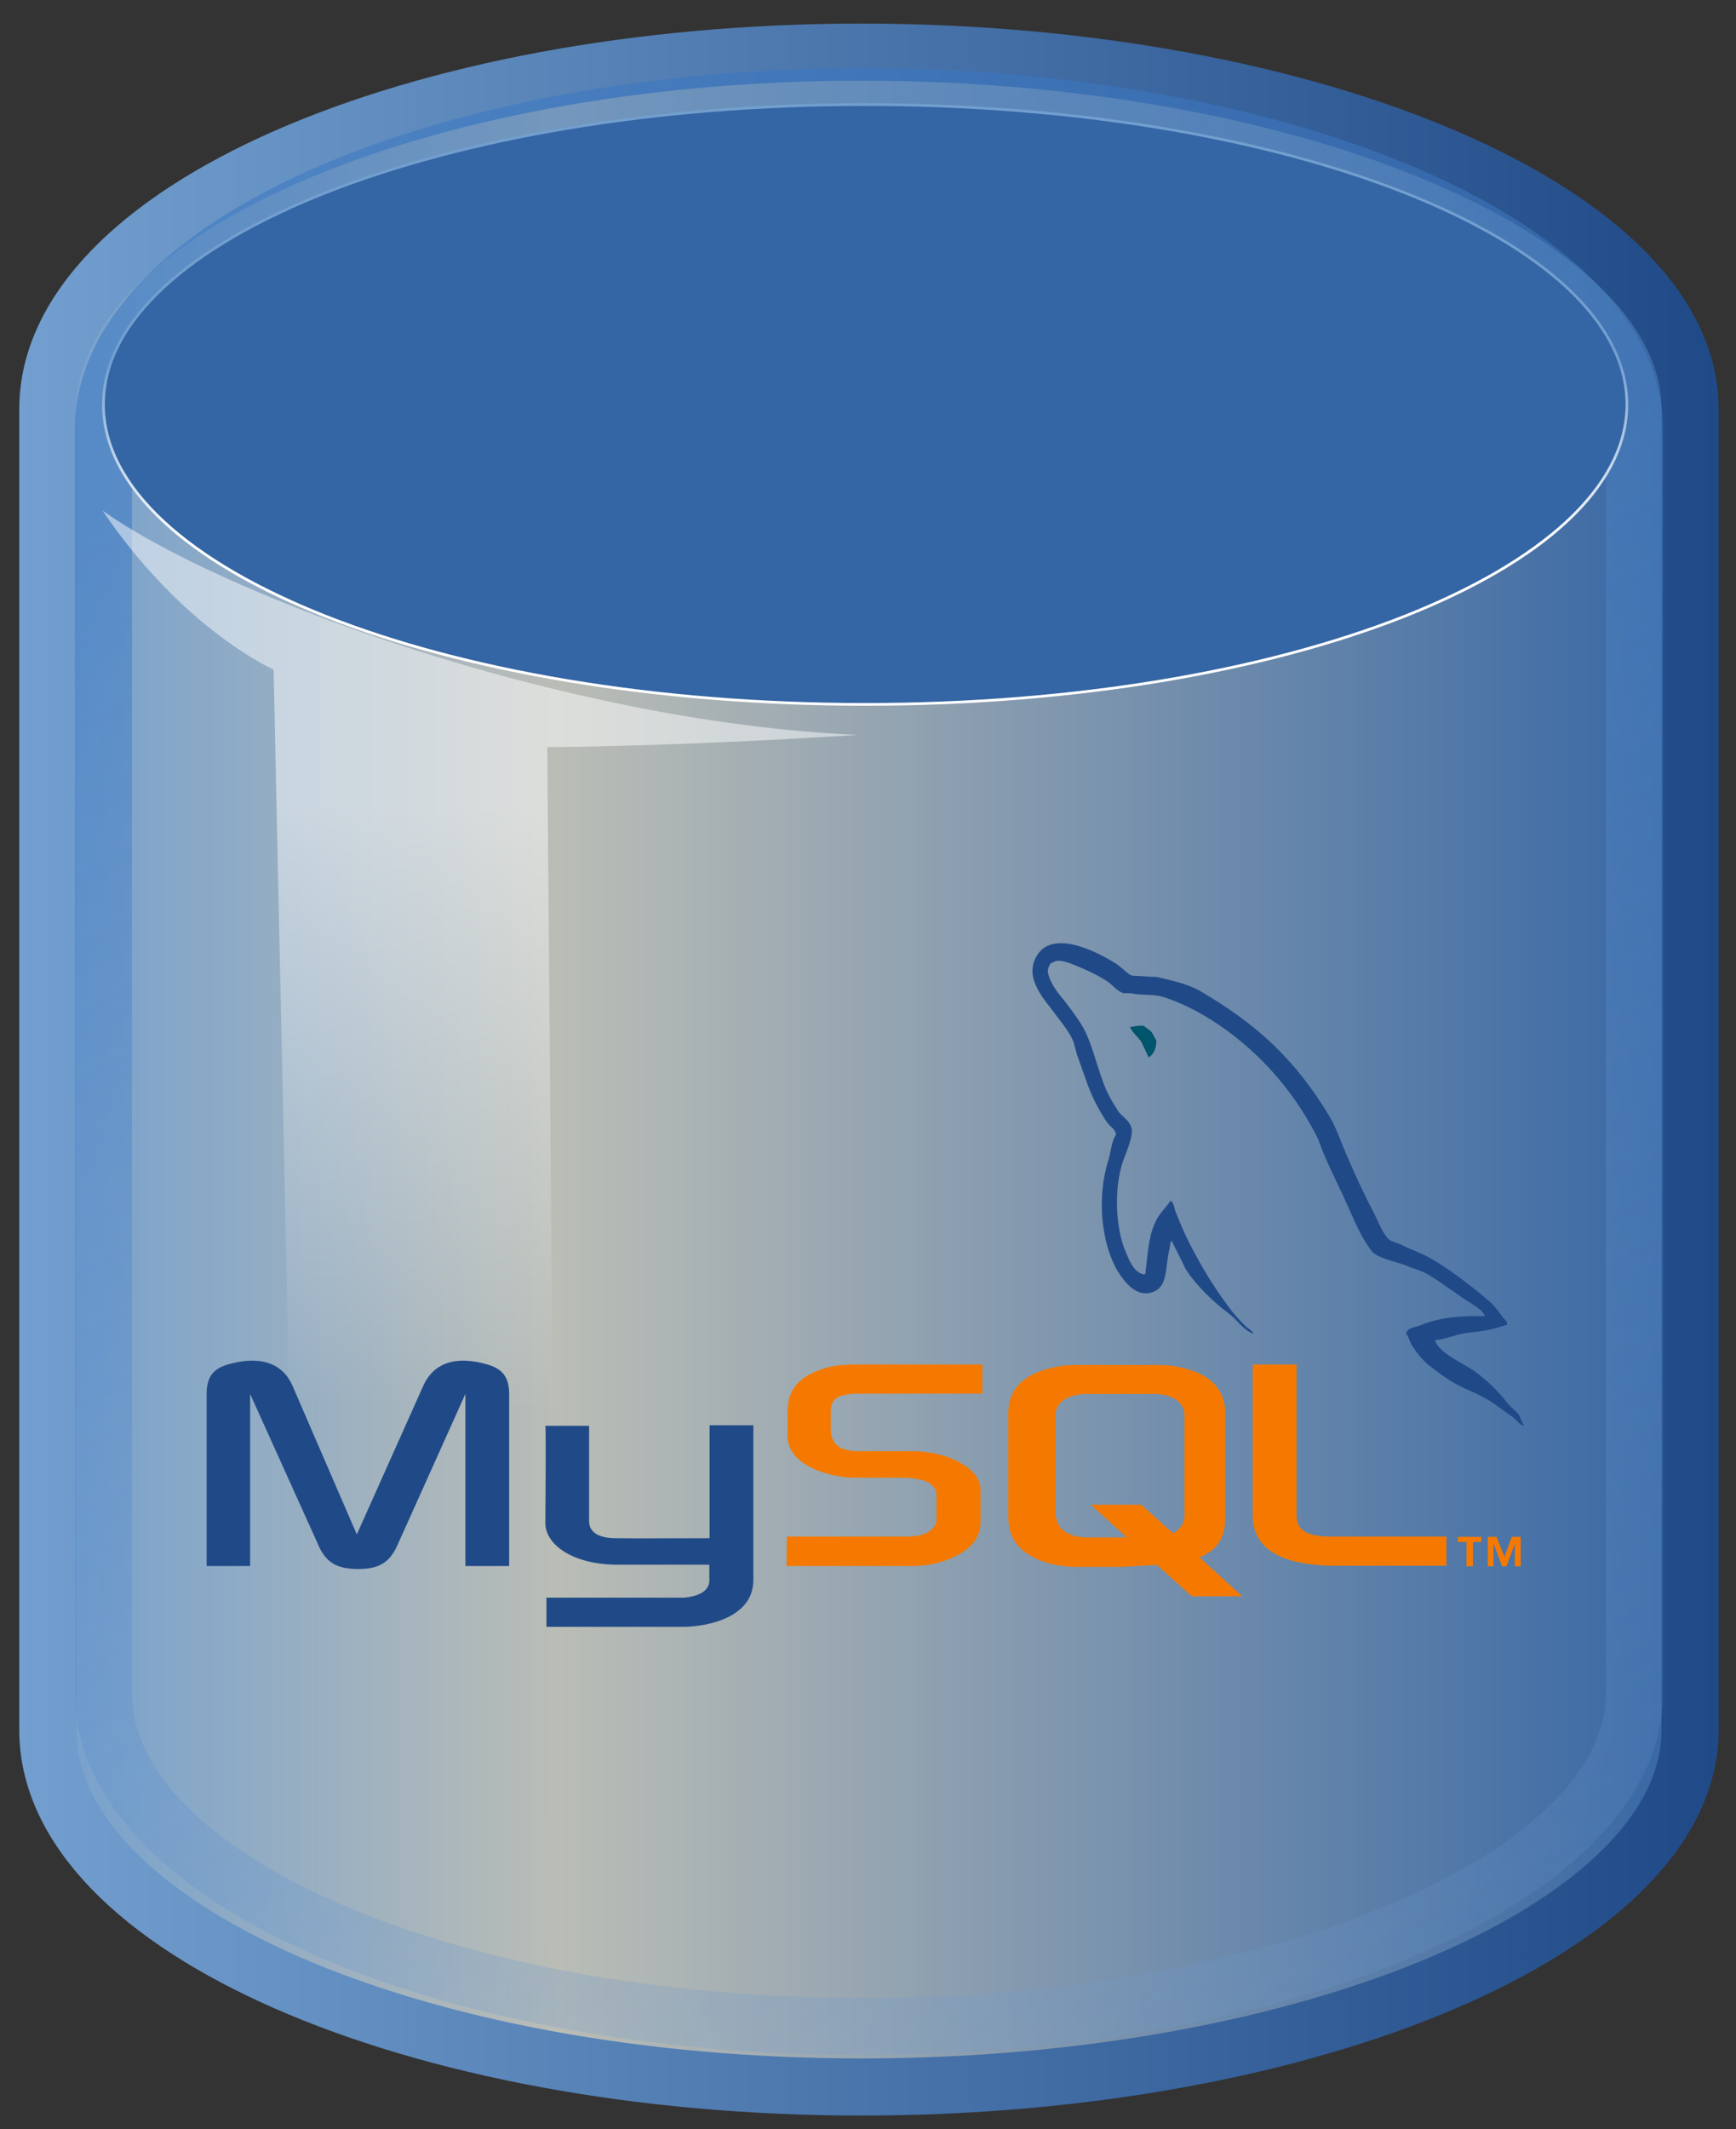 <?xml version="1.0" encoding="utf-8"?>
<!-- Generator: Adobe Illustrator 24.0.0, SVG Export Plug-In . SVG Version: 6.00 Build 0)  -->
<svg version="1.1"
	 id="svg2" inkscape:export-xdpi="76.235291" inkscape:export-ydpi="76.235291" inkscape:output_extension="org.inkscape.output.svg.inkscape" sodipodi:version="0.32" xmlns:cc="http://creativecommons.org/ns#" xmlns:dc="http://purl.org/dc/elements/1.1/" xmlns:inkscape="http://www.inkscape.org/namespaces/inkscape" xmlns:rdf="http://www.w3.org/1999/02/22-rdf-syntax-ns#" xmlns:sodipodi="http://sodipodi.sourceforge.net/DTD/sodipodi-0.dtd" xmlns:svg="http://www.w3.org/2000/svg"
	 xmlns="http://www.w3.org/2000/svg" xmlns:xlink="http://www.w3.org/1999/xlink" x="0px" y="0px" width="642.7px" height="788px"
	 viewBox="0 0 642.7 788" style="enable-background:new 0 0 642.7 788;" xml:space="preserve">
<rect x="0" y="0" width="642.7" height="788" fill="#333333" stroke="none"/>
<style type="text/css">
	.st0{fill:url(#path3068-5_1_);stroke:url(#path3068-5_2_);stroke-width:21.143;stroke-miterlimit:10;}
	.st1{opacity:0.544;fill:none;stroke:url(#path4174-0_1_);stroke-width:21.143;stroke-miterlimit:10;enable-background:new    ;}
	.st2{fill:#3465A4;stroke:url(#path3364-7_1_);stroke-width:1.005;stroke-miterlimit:10;}
	.st3{opacity:0.494;fill:url(#path6922-9_1_);enable-background:new    ;}
	.st4{fill:#204A87;}
	.st5{fill:#00546B;}
	.st6{fill:#F57900;}
</style>
<defs>
	
		<inkscape:perspective  id="perspective8097" inkscape:persp3d-origin="372.04724 : 350.78739 : 1" inkscape:vp_x="0 : 526.18109 : 1" inkscape:vp_y="0 : 1000 : 0" inkscape:vp_z="744.09448 : 526.18109 : 1" sodipodi:type="inkscape:persp3d">
		</inkscape:perspective>
	
		<inkscape:perspective  id="perspective2803" inkscape:persp3d-origin="405 : 141.66667 : 1" inkscape:vp_x="0 : 212.5 : 1" inkscape:vp_y="0 : 1000 : 0" inkscape:vp_z="810 : 212.5 : 1" sodipodi:type="inkscape:persp3d">
		</inkscape:perspective>
	
		<inkscape:perspective  id="perspective22642" inkscape:persp3d-origin="372.04724 : 350.78739 : 1" inkscape:vp_x="0 : 526.18109 : 1" inkscape:vp_y="0 : 1000 : 0" inkscape:vp_z="744.09448 : 526.18109 : 1" sodipodi:type="inkscape:persp3d">
		</inkscape:perspective>
	
		<inkscape:perspective  id="perspective23652" inkscape:persp3d-origin="372.04724 : 350.78739 : 1" inkscape:vp_x="0 : 526.18109 : 1" inkscape:vp_y="0 : 1000 : 0" inkscape:vp_z="744.09448 : 526.18109 : 1" sodipodi:type="inkscape:persp3d">
		</inkscape:perspective>
	
		<inkscape:perspective  id="perspective24394" inkscape:persp3d-origin="372.04724 : 350.78739 : 1" inkscape:vp_x="0 : 526.18109 : 1" inkscape:vp_y="0 : 1000 : 0" inkscape:vp_z="744.09448 : 526.18109 : 1" sodipodi:type="inkscape:persp3d">
		</inkscape:perspective>
	
		<inkscape:perspective  id="perspective19432" inkscape:persp3d-origin="372.04724 : 350.78739 : 1" inkscape:vp_x="0 : 526.18109 : 1" inkscape:vp_y="0 : 1000 : 0" inkscape:vp_z="744.09448 : 526.18109 : 1" sodipodi:type="inkscape:persp3d">
		</inkscape:perspective>
	
		<inkscape:perspective  id="perspective7789" inkscape:persp3d-origin="372.04724 : 350.78739 : 1" inkscape:vp_x="0 : 526.18109 : 1" inkscape:vp_y="0 : 1000 : 0" inkscape:vp_z="744.09448 : 526.18109 : 1" sodipodi:type="inkscape:persp3d">
		</inkscape:perspective>
	
		<inkscape:perspective  id="perspective6151" inkscape:persp3d-origin="372.04724 : 350.78739 : 1" inkscape:vp_x="0 : 526.18109 : 1" inkscape:vp_y="0 : 1000 : 0" inkscape:vp_z="744.09448 : 526.18109 : 1" sodipodi:type="inkscape:persp3d">
		</inkscape:perspective>
	
		<inkscape:perspective  id="perspective4334" inkscape:persp3d-origin="372.04724 : 350.78739 : 1" inkscape:vp_x="0 : 526.18109 : 1" inkscape:vp_y="0 : 1000 : 0" inkscape:vp_z="744.09448 : 526.18109 : 1" sodipodi:type="inkscape:persp3d">
		</inkscape:perspective>
	
		<inkscape:perspective  id="perspective213" inkscape:persp3d-origin="372.04724 : 350.78739 : 1" inkscape:vp_x="0 : 526.18109 : 1" inkscape:vp_y="0 : 1000 : 0" inkscape:vp_z="744.09448 : 526.18109 : 1" sodipodi:type="inkscape:persp3d">
		</inkscape:perspective>
</defs>
<sodipodi:namedview  bordercolor="#666666" borderopacity="1.0" id="base" inkscape:current-layer="layer1" inkscape:cx="-1108.1794" inkscape:cy="470.18178" inkscape:document-units="px" inkscape:guide-bbox="true" inkscape:pageopacity="0.0" inkscape:pageshadow="2" inkscape:window-height="771" inkscape:window-maximized="0" inkscape:window-width="1276" inkscape:window-x="0" inkscape:window-y="0" inkscape:zoom="0.18746663" pagecolor="#ffffff" showgrid="false" showguides="true">
	<sodipodi:guide  id="guide2280" orientation="horizontal" position="545.218"></sodipodi:guide>
	<sodipodi:guide  id="guide2282" orientation="vertical" position="308.464"></sodipodi:guide>
	<sodipodi:guide  id="guide2284" orientation="vertical" position="712.54"></sodipodi:guide>
	<sodipodi:guide  id="guide2286" orientation="horizontal" position="133.174"></sodipodi:guide>
	<sodipodi:guide  id="guide2491" orientation="horizontal" position="900.35"></sodipodi:guide>
	<sodipodi:guide  id="guide2495" orientation="vertical" position="414.32"></sodipodi:guide>
	<sodipodi:guide  id="guide2497" orientation="horizontal" position="154.801"></sodipodi:guide>
	<sodipodi:guide  id="guide3687" orientation="horizontal" position="936.774"></sodipodi:guide>
	<sodipodi:guide  id="guide3689" orientation="vertical" position="-66.018"></sodipodi:guide>
	<sodipodi:guide  id="guide3691" orientation="horizontal" position="87.645"></sodipodi:guide>
	<sodipodi:guide  id="guide3693" orientation="vertical" position="785.388"></sodipodi:guide>
</sodipodi:namedview>
<g id="layer1" inkscape:groupmode="layer" inkscape:label="Ebene 1">
	<g id="g24902">
		
			<linearGradient id="path3068-5_1_" gradientUnits="userSpaceOnUse" x1="-658.1" y1="807.7" x2="-628.577" y2="807.7" gradientTransform="matrix(21.143 0 0 -21.143 13923.736 17473.051)">
			<stop  offset="0" style="stop-color:#729FCF"/>
			<stop  offset="0.316" style="stop-color:#BABDB6"/>
			<stop  offset="1" style="stop-color:#3465A4"/>
		</linearGradient>
		
			<linearGradient id="path3068-5_2_" gradientUnits="userSpaceOnUse" x1="83.825" y1="266.383" x2="781.784" y2="266.383" gradientTransform="matrix(0.901 0 0 -1.109 -68.412 691.463)">
			<stop  offset="0" style="stop-color:#729FCF"/>
			<stop  offset="1" style="stop-color:#204A87"/>
		</linearGradient>
		<path id="path3068-5" sodipodi:nodetypes="csszssz" class="st0" d="M319,19.3c-166.2,0-301.3,59.3-301.3,132.1
			c0,5.2,0,483.5,0,488.9c0,72.9,135.1,132.1,301.3,132.1s306.7-59.3,306.7-132.1c0-4.3,0-484.6,0-488.9
			C625.7,78.6,485.2,19.3,319,19.3L319,19.3z"/>
		
			<linearGradient id="path4174-0_1_" gradientUnits="userSpaceOnUse" x1="-649.634" y1="820.712" x2="-628.825" y2="778.141" gradientTransform="matrix(21.143 0 0 -21.143 13923.736 17473.051)">
			<stop  offset="0" style="stop-color:#3977C3"/>
			<stop  offset="1" style="stop-color:#89AEDC;stop-opacity:0"/>
		</linearGradient>
		<path id="path4174-0" sodipodi:nodetypes="csszssz" class="st1" d="M319.2,35.8C164.3,35.8,38.3,91,38.3,159
			c0,4.9,0,462.7,0,467.8c0,68,126,123.2,280.9,123.2c154.9,0,285.9-55.2,285.9-123.2c0-4,0-463.8,0-467.8
			C605.1,91,474.1,35.8,319.2,35.8z"/>
		
			<linearGradient id="path3364-7_1_" gradientUnits="userSpaceOnUse" x1="-644.527" y1="817.629" x2="-644.527" y2="820.869" gradientTransform="matrix(21.931 0 0 -20.183 14455.671 16701.725)">
			<stop  offset="0" style="stop-color:#FFFFFF"/>
			<stop  offset="1" style="stop-color:#729FCF"/>
		</linearGradient>
		
			<path id="path3364-7" sodipodi:cx="24" sodipodi:cy="14.071428" sodipodi:rx="12.857142" sodipodi:ry="5.5" sodipodi:type="arc" class="st2" d="
			M602.3,149.7c0,61.3-126.2,111-282,111s-282-49.7-282-111s126.2-111,282-111S602.3,88.4,602.3,149.7z"/>
		
			<linearGradient id="path6922-9_1_" gradientUnits="userSpaceOnUse" x1="-650.1" y1="814.885" x2="-650.385" y2="804.385" gradientTransform="matrix(21.143 0 0 -21.143 13920.716 17528.928)">
			<stop  offset="0" style="stop-color:#FFFFFF"/>
			<stop  offset="1" style="stop-color:#FFFFFF;stop-opacity:0"/>
		</linearGradient>
		<path id="path6922-9" sodipodi:nodetypes="ccccccc" class="st3" d="M101.3,247.8l7.6,354.9l96.7,27.2l-3-353.4
			c0,0,43.8,0,114.8-4.5C207,267.1,80.9,219.7,37.9,188.9C67.9,233.2,101.3,247.8,101.3,247.8L101.3,247.8z"/>
		<path id="path12-0" class="st4" d="M76.5,579.6h16.1v-63.7l25.1,55.6c2.8,6.7,6.9,9.2,14.9,9.2c7.9,0,11.8-2.5,14.7-9.2l25-55.6
			v63.7h16.2v-63.7c0-6.2-2.5-9.2-7.7-10.8c-12.3-3.7-20.4-0.5-24.1,7.8l-24.6,55l-23.8-55c-3.6-8.3-11.9-11.5-24.3-7.8
			c-5.1,1.6-7.5,4.6-7.5,10.8L76.5,579.6L76.5,579.6L76.5,579.6z"/>
		<path id="path14-5" class="st4" d="M201.9,527.7h16.2v35c-0.1,2,0.6,6.4,9.4,6.6c4.6,0.1,34.9,0,35.2,0v-41.8h16.2
			c0,0,0,57.1,0,57.3c0,14.1-17.5,17.2-25.6,17.3h-51v-10.8c0.1,0,51,0,51.1,0c10.4-1.1,9.2-6.3,9.2-8v-4.2h-34.3
			c-16-0.1-26.2-7.2-26.4-15.2C201.9,563.1,202.2,528,201.9,527.7L201.9,527.7L201.9,527.7z"/>
		<path id="path16-3" class="st4" d="M549.7,487.1c-9.9-0.2-17.6,0.7-24,3.5c-1.9,0.7-4.8,0.7-5.1,3.1c1,1,1.1,2.6,2,4
			c1.5,2.5,4.1,5.8,6.4,7.6c2.6,2,5.2,4,7.9,5.7c4.8,3,10.3,4.7,15,7.7c2.7,1.7,5.4,4,8.2,5.8c1.4,1,2.2,2.6,4,3.2
			c0-0.1,0-0.2,0-0.4c-0.9-1.1-1.1-2.7-2-4c-1.2-1.2-2.5-2.4-3.7-3.6c-3.6-4.8-8-9-12.9-12.5c-4-2.7-12.6-6.4-14.2-11
			c0,0-0.1-0.1-0.2-0.2c2.7-0.2,5.9-1.2,8.5-2c4.2-1.1,8-0.9,12.4-2c2-0.5,4-1.1,5.9-1.7c0-0.4,0-0.7,0-1.1
			c-2.2-2.2-3.8-5.2-6.2-7.3c-6.3-5.4-13.2-10.8-20.4-15.2c-3.8-2.5-8.8-4.1-12.9-6.2c-1.5-0.7-4-1.1-4.8-2.4
			c-2.2-2.7-3.5-6.3-5.1-9.5c-3.6-6.8-7.1-14.4-10.1-21.5c-2.2-4.8-3.6-9.7-6.3-14.1c-12.7-21-26.6-33.8-47.9-46.3
			c-4.6-2.6-10-3.7-15.8-5.1c-3.1-0.1-6.2-0.4-9.3-0.5c-2-0.9-4-3.2-5.7-4.3c-7.1-4.5-25.2-14.1-30.4-1.4c-3.3,8,5,16,7.8,20.1
			c2.1,2.8,4.8,6.1,6.3,9.3c0.9,2.1,1.1,4.3,2,6.6c2,5.4,3.8,11.5,6.4,16.6c1.4,2.6,2.8,5.3,4.6,7.7c1,1.4,2.7,2,3.1,4.2
			c-1.7,2.5-1.9,6.2-2.8,9.3c-4.5,14-2.7,31.3,3.6,41.6c2,3.1,6.7,9.9,13,7.3c5.6-2.2,4.3-9.3,5.9-15.5c0.4-1.5,0.1-2.5,0.9-3.5
			c0,0.1,0,0.2,0,0.2c1.7,3.5,3.5,6.8,5.1,10.3c3.8,6.1,10.5,12.4,16.1,16.6c3,2.2,5.3,6.1,9,7.4c0-0.1,0-0.2,0-0.4
			c-0.1,0-0.1,0-0.2,0c-0.7-1.1-1.9-1.6-2.8-2.5c-2.2-2.2-4.7-5-6.4-7.4c-5.2-6.9-9.8-14.6-13.9-22.5c-2-3.8-3.7-8-5.3-11.9
			c-0.7-1.5-0.7-3.7-2-4.5c-1.9,2.7-4.6,5.1-5.9,8.4c-2.4,5.3-2.6,11.9-3.5,18.7c-0.5,0.1-0.2,0-0.5,0.2c-4-1-5.3-5.1-6.8-8.5
			c-3.7-8.8-4.3-22.9-1.1-33c0.9-2.6,4.6-10.8,3.1-13.2c-0.7-2.4-3.2-3.7-4.6-5.6c-1.6-2.4-3.3-5.3-4.5-7.9
			c-3-6.9-4.5-14.6-7.7-21.5c-1.5-3.2-4.1-6.6-6.2-9.5c-2.4-3.3-5-5.7-6.8-9.7c-0.6-1.4-1.5-3.6-0.5-5.1c0.2-1,0.7-1.4,1.7-1.6
			c1.6-1.4,6.2,0.4,7.8,1.1c4.6,1.9,8.4,3.6,12.3,6.2c1.7,1.2,3.6,3.6,5.8,4.2c0.9,0,1.7,0,2.6,0c4,0.9,8.4,0.2,12.1,1.4
			c6.6,2.1,12.5,5.2,17.8,8.5c16.2,10.3,29.6,24.9,38.6,42.3c1.5,2.8,2.1,5.4,3.5,8.4c2.6,6.1,5.8,12.3,8.4,18.2
			c2.6,5.8,5.1,11.8,8.8,16.6c1.9,2.6,9.3,4,12.6,5.3c2.5,1.1,6.3,2.1,8.5,3.5c4.2,2.6,8.4,5.6,12.4,8.4
			C543.1,481.6,549.3,484.7,549.7,487.1L549.7,487.1L549.7,487.1z"/>
		<path id="path18-4" class="st5" d="M423.4,379.6c-2.1,0-3.6,0.2-5.1,0.6c0,0,0,0.1,0,0.2c0.1,0,0.1,0,0.2,0c1,2,2.7,3.3,4,5.1
			c1,2,1.9,4,2.8,5.9c0.1-0.1,0.2-0.2,0.2-0.2c1.7-1.2,2.6-3.2,2.6-6.2c-0.7-0.9-0.9-1.7-1.5-2.6C426,381.2,424.4,380.6,423.4,379.6
			L423.4,379.6L423.4,379.6z"/>
		<path id="path20-1" class="st6" d="M291.2,579.6h46.5c5.4,0,10.6-1.1,14.9-3.1c7.1-3.2,10.4-7.5,10.4-13.2v-11.9
			c0-4.6-3.8-8.9-11.5-11.9c-4-1.5-8.9-2.4-13.7-2.4h-19.6c-6.6,0-9.7-2-10.5-6.3c-0.1-0.5-0.1-1-0.1-1.5V522c0-0.4,0-0.9,0.1-1.4
			c0.9-3.3,2.6-4.2,8.3-4.8c0.5,0,1.1,0,1.5,0h46.2v-10.8h-45.3c-6.6,0-10,0.4-13.1,1.4c-9.5,3-13.7,7.7-13.7,16v9.4
			c0,7.3,8.2,13.5,22,15c1.5,0.1,3.1,0.1,4.7,0.1h16.7c0.6,0,1.2,0,1.7,0.1c5.1,0.5,7.3,1.4,8.8,3.2c1,1,1.2,1.9,1.2,3l0,9.4
			c0,1.1-0.7,2.6-2.2,3.8c-1.5,1.2-3.8,2.1-6.9,2.2c-0.6,0-1,0.1-1.6,0.1l-44.7,0L291.2,579.6L291.2,579.6L291.2,579.6z"/>
		<path id="path22-0" class="st6" d="M463.8,560.9c0,11,8.3,17.2,24.9,18.4c1.6,0.1,3.1,0.2,4.7,0.2h42.1v-10.8H493
			c-9.4,0-13-2.4-13-8l0-55.7h-16.2V560.9L463.8,560.9L463.8,560.9z"/>
		<path id="path24-4" class="st6" d="M373.3,561.4V523c0-9.8,6.9-15.7,20.4-17.6c1.5-0.1,3-0.2,4.3-0.2l30.7,0c1.6,0,3,0.1,4.6,0.2
			c13.5,1.9,20.3,7.8,20.3,17.6l0,38.4c0,7.9-2.8,12.1-9.5,15l15.8,14.4h-18.7l-12.9-11.6l-13,0.7H398c-2.8,0-6.1-0.4-9.4-1.2
			C378.4,575.8,373.3,570.3,373.3,561.4L373.3,561.4L373.3,561.4z M390.7,560.5c0,0.5,0.2,1,0.4,1.6c0.9,4.5,5.1,6.9,11.5,6.9h14.6
			l-13.4-12.1h18.7l11.8,10.6c2.2-1.2,3.6-3,4.1-5.2c0.1-0.5,0.1-1.1,0.1-1.6V524c0-0.5,0-1-0.1-1.5c-0.9-4.2-5.1-6.6-11.4-6.6
			h-24.4c-7.2,0-11.9,3.1-11.9,8L390.7,560.5L390.7,560.5L390.7,560.5z"/>
		<path id="path26-8" class="st6" d="M542.9,579.7h2.4v-9h3.1v-1.9h-8.7v1.9h3.2V579.7L542.9,579.7z M560.8,579.7h2.2v-10.9h-3.3
			l-2.7,7.4l-3-7.4h-3.2v10.9h2.1v-8.3h0.1l3.1,8.3h1.6l3.1-8.3V579.7L560.8,579.7z"/>
	</g>
</g>
</svg>
